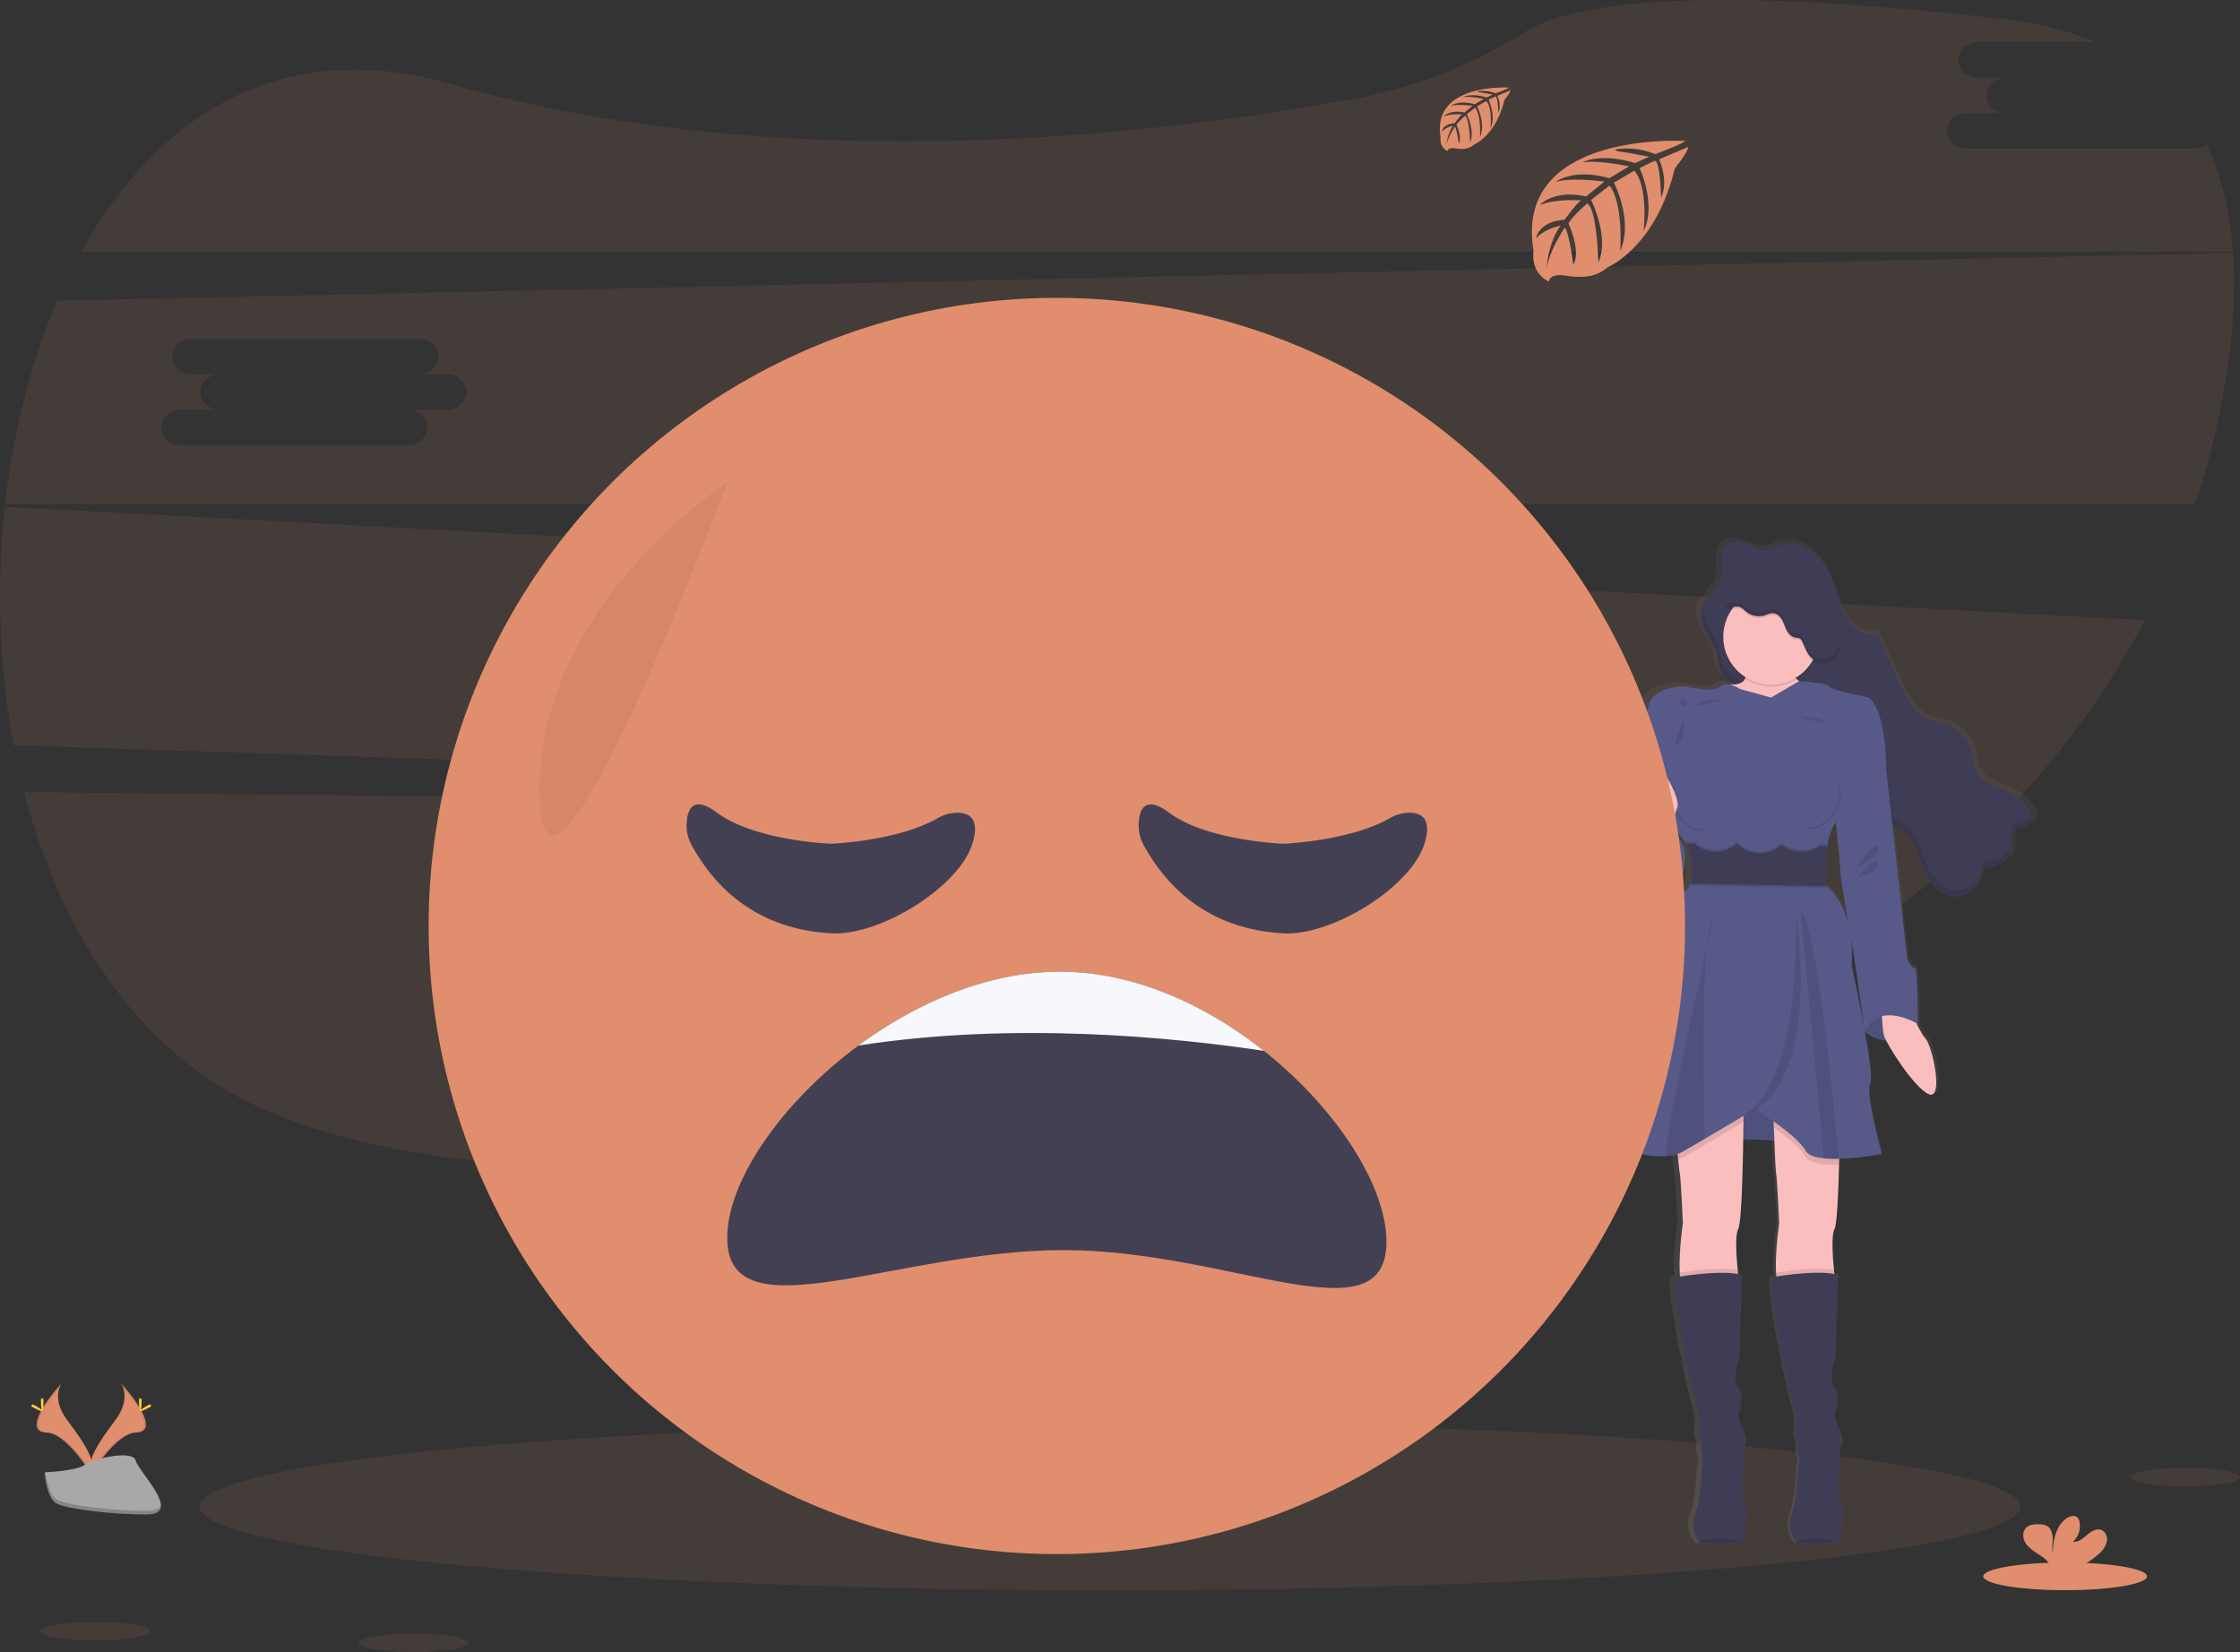 <svg xmlns="http://www.w3.org/2000/svg" xmlns:xlink="http://www.w3.org/1999/xlink" data-name="Layer 1" width="1100.02" height="811.41" viewBox="0 0 1100.02 811.41"><rect x="0" y="0" width="1100.02" height="811.41" fill="#333333" stroke="none"/><defs><linearGradient id="785c60ff-874e-47fc-85e9-4f7317d8d736-67" x1="942.13" y1="802.28" x2="942.13" y2="308.24" gradientUnits="userSpaceOnUse"><stop offset="0" stop-color="gray" stop-opacity="0.25"/><stop offset="0.54" stop-color="gray" stop-opacity="0.12"/><stop offset="1" stop-color="gray" stop-opacity="0.1"/></linearGradient></defs><title>feeling blue</title><path d="M61.83,433.31C79.2,500.44,115.94,558.47,174,586.6c120.7,58.46,392.91,28.31,596.07-6.3C875.16,562.4,967.53,513,1034.63,443.48Z" transform="translate(-49.99 -44.29)" fill="#e08e6d" opacity="0.1"/><path d="M1127.19,117.32H1015.72c-5.29,0-9.63-3.92-9.63-8.71s4.34-8.72,9.63-8.72H1035c-5.3,0-9.63-3.92-9.63-8.72s4.33-8.71,9.63-8.71h-13.76c-5.3,0-9.64-3.92-9.64-8.72s4.34-8.71,9.64-8.71h58.18c-12.91-5.43-28-9.29-45.39-11.32C875.38,35.28,818.74,47.47,798.76,60a234.52,234.52,0,0,1-81.54,32.34c-97.88,18.27-280.93,40.25-446.84-7C187.92,61.81,126.63,101.52,89.9,167.9H1146.55c-1.38-19.29-5.51-37.11-13.09-52.7A10.17,10.17,0,0,1,1127.19,117.32Z" transform="translate(-49.99 -44.29)" fill="#e08e6d" opacity="0.1"/><path d="M52.38,293.19A402.53,402.53,0,0,0,56.7,410.31l978.68,32.39a415.21,415.21,0,0,0,68-93.82Zm387.08,83.55H420.19c5.3,0,9.64,3.93,9.64,8.72s-4.34,8.71-9.64,8.71H308.72c-5.29,0-9.63-3.92-9.63-8.71s4.34-8.72,9.63-8.72H328c-5.3,0-9.63-3.92-9.63-8.71s4.33-8.72,9.63-8.72H314.23c-5.3,0-9.64-3.92-9.64-8.71s4.34-8.72,9.64-8.72H425.7c5.3,0,9.63,3.92,9.63,8.72s-4.33,8.71-9.63,8.71h13.76c5.3,0,9.63,3.92,9.63,8.72S444.76,376.74,439.46,376.74Z" transform="translate(-49.99 -44.29)" fill="#e08e6d" opacity="0.1"/><path d="M1146.59,168.5,78.11,192c-13,30.23-21.62,64.41-25.59,99.83H1127.87a379.29,379.29,0,0,0,15.52-63.63C1146.6,207.39,1147.88,187.26,1146.59,168.5ZM269.46,245.55H250.19c5.3,0,9.64,3.93,9.64,8.72s-4.34,8.72-9.64,8.72H138.72c-5.29,0-9.63-3.93-9.63-8.72s4.34-8.72,9.63-8.72H158c-5.3,0-9.63-3.92-9.63-8.71s4.33-8.72,9.63-8.72H144.23c-5.3,0-9.64-3.92-9.64-8.71s4.34-8.72,9.64-8.72H255.7c5.3,0,9.63,3.92,9.63,8.72s-4.33,8.71-9.63,8.71h13.76c5.3,0,9.63,3.93,9.63,8.72S274.76,245.55,269.46,245.55Z" transform="translate(-49.99 -44.29)" fill="#e08e6d" opacity="0.1"/><ellipse cx="545.08" cy="739.96" rx="446.98" ry="41.12" fill="#e08e6d" opacity="0.1"/><path d="M1050.63,444.61a1.48,1.48,0,0,1,0-.21c0-.11,0-.21,0-.31h0a8.54,8.54,0,0,0-1.27-3.21,25.29,25.29,0,0,0-9.26-8.76c-6.6-3.62-15.67-5.17-18.31-12.08-.81-2.14-.83-4.47-1.23-6.71a20.29,20.29,0,0,0-13.39-15.23c-3.14-1.05-6.53-1.34-9.58-2.64-6.82-2.9-10.42-10.05-13.47-16.66q-5.92-12.8-11.84-25.61c-3,1.51-6.88.8-9.69-1.09a20.1,20.1,0,0,1-6.27-7.75c-4.07-7.9-5.82-16.85-10.6-24.37s-14.33-13.46-22.77-10.19a38.86,38.86,0,0,1-5.1,2.11c-7.23,1.69-15.23-6.57-21.42-2.56A7,7,0,0,0,894,312a1.2,1.2,0,0,1,0-.2,12.79,12.79,0,0,0-1.32,5.22v0c0,.37,0,.73,0,1.08,0,.06,0,.12,0,.18,0,1.44.09,2.9.11,4.36a19.43,19.43,0,0,1-.28,3.66l0-.1a12.32,12.32,0,0,1-.52,2c-1.61,4.32-6.07,7.15-8.16,11.21l0-.2a10.56,10.56,0,0,0-.61,1.37,10.2,10.2,0,0,0-.57,3.31c-.18,7.63,7.91,14.81,8.85,23,.67,5.8,2,7.66,6.93,10.94l1.08.72c-.43,0-.87.06-1.36.07a3.32,3.32,0,0,0-.57.06,6.1,6.1,0,0,0-5.14.9c-3.78,3-12.72.69-16.69,0s-17.57,1.17-19.47,8.71-5.16,23.1-5.16,23.1,0,9.87-1.21,11.71a.59.59,0,0,0,0,.4c0,2.77.1,19.42-2.58,23.71-.66,1-.61,3.21-.12,5.93-2.82,3.63-5.47,7.87-5,10.65.86,5.69,12.4,23.58,28.94,14,0,0,9.41-17.21-2.43-26.36l.51-2c3.58,4.4,6.23,7.56,6.23,7.56s.14.37.36,1h-.36a47,47,0,0,1,2.78,13.08,16,16,0,0,1-.88,4.81h.31c-.09.34-.19.68-.31,1a8.72,8.72,0,0,1-3.11,4.21c-8.27,5.86-17.74,47.71-17.74,47.71S837.75,596.45,834,600.3c-3.1,3.16,16.38,12.06,31,11a23.86,23.86,0,0,0,6-1.14c.09,1,.19,2,.29,2.91.31,3,.63,5.78.83,6.65.52,2.18,1.55,24.44,1.55,24.44s-2.11,14.46-1.6,24.52c0,.69.09,1.35.15,2l-1.82.28c-2.76,6.2,8.61,57.93,10.16,62.28a41.42,41.42,0,0,1,1.72,10.55s-1,3.68-.17,5.69a13.84,13.84,0,0,1,1,3.85s-.68,3.34.35,5.52-.17,6-.17,6-.34,15.07-3.44,23.27A13.4,13.4,0,0,0,882,801.4a8.21,8.21,0,0,0,.7.81s17.1.14,20.11,0l.39,0c1.21-.17,4.31-13.73,1.55-20.26s-.34-14.57-.34-14.57V755.5s3.1-2.86,0-9-2.59-8-2.59-8,3.45-9.88-.17-13.06.69-15.24.69-15.24L903.56,670a15.81,15.81,0,0,0-1.95-.5c-.07-.66-.14-1.34-.21-2.06-.71-7.28-1.32-17.18.26-20S904,620,904.25,602.89l15.76.6c.33,8,.68,15.3.9,16.23.52,2.18,1.56,24.44,1.56,24.44s-2.12,14.46-1.61,24.52c0,.69.09,1.35.15,2l-1.82.28c-2.76,6.2,8.61,57.93,10.16,62.28a41.65,41.65,0,0,1,1.73,10.55s-1,3.68-.18,5.69a13.84,13.84,0,0,1,1,3.85s-.68,3.34.35,5.52-.17,6-.17,6-.34,15.07-3.44,23.27a13.4,13.4,0,0,0,2.22,13.26,8.21,8.21,0,0,0,.7.81s17.1.14,20.11,0l.39,0c1.21-.17,4.31-13.73,1.55-20.26s-.34-14.57-.34-14.57V755.5s3.1-2.86,0-9-2.59-8-2.59-8,3.45-9.88-.17-13.06.69-15.24.69-15.24L952.44,670a15.36,15.36,0,0,0-2-.5c-.07-.66-.14-1.34-.21-2.06-.71-7.28-1.32-17.18.26-20,1.27-2.31,2-17.19,2.33-31.72,0-1,0-2,.08-3a155.09,155.09,0,0,0,21.58-2.42s-8.43-29.81-5.85-34.66c1.11-2.09-.49-13.22-2.68-25.21a17.52,17.52,0,0,0,10.78,3.9c3.77,7.25,15.24,23.93,21.7,26.5,7.58,3,1.89-23.6-1.72-27.45a32.39,32.39,0,0,1-4.28-6.87c.1-.12.21-.22.31-.33s.18-28.3-1.55-27.79-3.79-4.19-3.79-4.19l-5.34-46.87-2.24-19.62,0,0c1.87,1.38,4.09,2.26,6,3.63,5.2,3.81,6.9,10.5,9.18,16.42,1.88,4.87,4.52,9.7,8.85,12.76s10.68,3.87,15,.77c4-2.91,5.18-8.16,6.06-12.95,7.26,2.55,16.07-4.27,15.13-11.72-.23-1.84-.91-3.85.05-5.46,1.92-3.18,8-1.33,10-4.47a3.34,3.34,0,0,0,.5-1.81C1050.62,444.74,1050.63,444.68,1050.63,444.61Zm-97.11,25.78c-.11,1.79,2.35,16.17,4.35,27.55-1.64-7.09-4.93-14.66-11.41-19.85,0,0,0-.36-.08-1h.08s-.27-2.86-.31-6.93a76.34,76.34,0,0,1,.8-10.78v-.09h-.13c0-.3.08-.61.13-.91a32.5,32.5,0,0,1,2.43-8.74,24.23,24.23,0,0,1,1.85-3.14C952.3,456.17,953.62,468.58,953.52,470.39Zm5.38,33.32c.88,4.91,1.51,8.36,1.51,8.36l5.31,36.46v.17c-2.86-15.39-6.51-31.61-6.51-31.61A63,63,0,0,0,958.9,503.71Z" transform="translate(-49.99 -44.29)" fill="url(#785c60ff-874e-47fc-85e9-4f7317d8d736-67)"/><path d="M893.82,368.89c-1-9.24-11-17.21-8-26,1.63-4.79,6.73-7.72,8.45-12.48,1.14-3.14.63-6.59.64-9.93s.79-7.07,3.57-8.92c6-4,13.72,4.23,20.72,2.55a36.67,36.67,0,0,0,4.93-2.1c8.17-3.25,17.41,2.67,22,10.15s6.31,16.4,10.25,24.26a19.9,19.9,0,0,0,6.06,7.71c2.72,1.88,6.44,2.59,9.38,1.09l11.45,25.5c3,6.57,6.44,13.69,13,16.58,2.94,1.29,6.22,1.58,9.26,2.63a20,20,0,0,1,13,15.15c.39,2.24.4,4.56,1.19,6.69,2.55,6.88,11.32,8.42,17.71,12a24.77,24.77,0,0,1,9,8.71c1,1.73,1.86,4,.79,5.7-1.93,3.12-7.8,1.28-9.66,4.45-.94,1.6-.28,3.6,0,5.44.91,7.41-7.62,14.2-14.64,11.66-.85,4.77-2,10-5.86,12.89-4.15,3.1-10.3,2.28-14.49-.76s-6.73-7.85-8.55-12.7c-2.21-5.9-3.86-12.56-8.89-16.35-1.82-1.36-4-2.24-5.78-3.61-4-3.06-6-8.11-7.43-13-1.85-6.1-3.32-12.37-6-18.13s-6.92-11.12-12.73-13.75c-5.45-2.45-11.73-2.29-17.36-4.28-9.69-3.42-16.86-11.57-26.5-15.41a42.89,42.89,0,0,1-8.7-4.92C895.78,376.52,894.46,374.67,893.82,368.89Z" transform="translate(-49.99 -44.29)" fill="#3f3d56"/><g opacity="0.1"><path d="M894.72,328.45a10.12,10.12,0,0,0,.54-1.21c1.13-3.14.63-6.59.64-9.93a17.84,17.84,0,0,1,.31-3.32,14,14,0,0,0-1.31,6.32C894.89,323,895.21,325.82,894.72,328.45Z" transform="translate(-49.99 -44.29)"/><path d="M1018,479.48c-4.15,3.09-10.3,2.28-14.49-.77S996.77,470.87,995,466c-2.21-5.9-3.85-12.56-8.89-16.35-1.81-1.36-4-2.25-5.77-3.61-4-3.06-6-8.11-7.44-12.95-1.85-6.1-3.31-12.37-6-18.13s-6.91-11.12-12.73-13.75c-5.44-2.45-11.72-2.29-17.35-4.28-9.7-3.42-16.87-11.57-26.5-15.41a43.45,43.45,0,0,1-8.71-4.92c-4.74-3.27-6-5.12-6.7-10.89-1-8.66-9.8-16.21-8.43-24.37a12.68,12.68,0,0,0-.59,1.36c-3,8.8,7,16.77,8,26,.65,5.77,2,7.62,6.7,10.89a43.45,43.45,0,0,0,8.71,4.92c9.63,3.84,16.8,12,26.5,15.41,5.63,2,11.91,1.83,17.35,4.28,5.82,2.63,10,8,12.73,13.75s4.19,12,6,18.13c1.47,4.84,3.4,9.89,7.44,12.95,1.81,1.36,4,2.25,5.77,3.61,5,3.79,6.68,10.45,8.89,16.35,1.82,4.85,4.37,9.65,8.56,12.69s10.34,3.86,14.49.77c2.65-2,4-5.05,4.89-8.32A12.28,12.28,0,0,1,1018,479.48Z" transform="translate(-49.99 -44.29)"/><path d="M1038.55,449.49a4.21,4.21,0,0,0-.48,2.34c2.26-2.23,7.36-.92,9.14-3.79a3.65,3.65,0,0,0,.46-2.35C1045.35,447.89,1040.25,446.58,1038.55,449.49Z" transform="translate(-49.99 -44.29)"/><path d="M1023.86,466.59c-.19,1-.38,2.07-.62,3.11,6.12,1.91,13.19-3,14.19-9.2C1035,465.27,1029,468.46,1023.86,466.59Z" transform="translate(-49.99 -44.29)"/></g><path d="M906.74,373.7s3.33,6.72-6.5,6.86,6.33,43.64,6.33,43.64L922.91,445l20.33-11,1.17-30.34,1.5-18.33s-19-6.17-15.5-14.33S906.74,373.7,906.74,373.7Z" transform="translate(-49.99 -44.29)" fill="#fbbebe"/><path d="M965.75,551.06s12,11.81,26-3.86L981,535.79H967.4Z" transform="translate(-49.99 -44.29)" fill="#575a89"/><path d="M967.05,535.79l-1.65,15.27s12,11.81,26-3.86" transform="translate(-49.99 -44.29)" opacity="0.1"/><path d="M987.24,537.87s4.83,12.67,8.33,16.5,9,30.33,1.67,27.33-21.33-25.33-22.17-29.16-1.16-14.67-1.16-14.67Z" transform="translate(-49.99 -44.29)" fill="#fbbebe"/><polygon points="832.42 558.58 897.08 561.08 889.58 533.74 857.01 533.08 832.42 558.58" fill="#575a89"/><polygon points="841.41 558.58 906.08 561.08 898.58 533.74 866 533.08 841.41 558.58" opacity="0.1"/><path d="M903.57,648c-1.53,2.85-.94,12.71-.25,20,.44,4.64.92,8.21.92,8.21s-24.17,7.5-27.83,1c-.93-1.65-1.39-4.54-1.55-7.93-.5-10,1.55-24.41,1.55-24.41s-1-22.16-1.5-24.33c-.2-.87-.51-3.63-.81-6.62-.44-4.44-.86-9.38-.86-9.38l33-17.5s0,3.28-.06,8.33C906,611.23,905.47,644.5,903.57,648Z" transform="translate(-49.99 -44.29)" fill="#fbbebe"/><path d="M904.24,676.21s-24.17,7.5-27.83,1c-.93-1.65-1.39-4.54-1.55-7.93,5-.76,20.22-2.86,28.46-1.28C903.76,672.64,904.24,676.21,904.24,676.21Z" transform="translate(-49.99 -44.29)" opacity="0.1"/><path d="M905.07,802.21l-.38,0c-2.91.11-19.45,0-19.45,0a9,9,0,0,1-.68-.8,13.64,13.64,0,0,1-2.15-13.2c3-8.17,3.33-23.17,3.33-23.17s1.17-3.83.17-6-.34-5.5-.34-5.5a14.25,14.25,0,0,0-1-3.83c-.83-2,.17-5.67.17-5.67a42.45,42.45,0,0,0-1.67-10.5c-1.5-4.33-12.5-55.83-9.83-62,0,0,23.33-4,32.17-1l-1.17,40s-4.17,12-.67,15.17.17,13,.17,13-.5,1.83,2.5,8,0,9,0,9v11.83s-2.33,8,.33,14.5S906.24,802,905.07,802.21Z" transform="translate(-49.99 -44.29)" fill="#3f3d56"/><path d="M950.86,648c-1.53,2.85-.94,12.71-.25,20,.44,4.64.92,8.21.92,8.21s-24.17,7.5-27.83,1c-.93-1.65-1.39-4.54-1.55-7.93-.5-10,1.55-24.41,1.55-24.41s-1-22.16-1.5-24.33c-.27-1.17-.74-12.33-1.11-22.34-.31-8.54-.56-16.26-.56-16.26l33,5.1s0,14.51-.41,29.42C952.76,630.92,952.09,645.74,950.86,648Z" transform="translate(-49.99 -44.29)" fill="#fbbebe"/><path d="M951.53,676.21s-24.17,7.5-27.83,1c-.93-1.65-1.39-4.54-1.55-7.93,5-.76,20.22-2.86,28.46-1.28C951.05,672.64,951.53,676.21,951.53,676.21Z" transform="translate(-49.99 -44.29)" opacity="0.1"/><path d="M952.36,802.21l-.38,0c-2.91.11-19.45,0-19.45,0a9,9,0,0,1-.68-.8,13.64,13.64,0,0,1-2.15-13.2C932.7,780,933,765,933,765s1.17-3.83.17-6-.34-5.5-.34-5.5a14.25,14.25,0,0,0-1-3.83c-.83-2,.17-5.67.17-5.67a42.45,42.45,0,0,0-1.67-10.5c-1.5-4.33-12.5-55.83-9.83-62,0,0,23.33-4,32.17-1l-1.17,40s-4.17,12-.67,15.17.17,13,.17,13-.5,1.83,2.5,8,0,9,0,9v11.83s-2.33,8,.33,14.5S953.53,802,952.36,802.21Z" transform="translate(-49.99 -44.29)" fill="#3f3d56"/><circle cx="869.75" cy="313.77" r="23.5" opacity="0.1"/><circle cx="869.75" cy="312.77" r="23.5" fill="#fbbebe"/><path d="M873.24,604.54l33-17.5s0,3.28-.06,8.33c-4.82,2.88-12.09,7.21-19.08,11.3-3.8,2.23-7.51,4.39-10.69,6.2a14.2,14.2,0,0,1-2.31,1C873.66,609.48,873.24,604.54,873.24,604.54Z" transform="translate(-49.99 -44.29)" opacity="0.1"/><path d="M953.53,587s0,14.51-.41,29.42H953a55.48,55.48,0,0,1-7.39-.23c-4.31-.46-7.76-1.6-9-3.86-2.51-4.4-9.54-10-15.48-14.17-.31-8.54-.56-16.26-.56-16.26Z" transform="translate(-49.99 -44.29)" opacity="0.1"/><path d="M947.39,459.91a95.17,95.17,0,0,0-.48,19.63c15.16,12.5,12.33,38.83,12.33,38.83s11.67,53.34,9.17,58.17,5.66,34.5,5.66,34.5A145.51,145.51,0,0,1,953,613.46a55.48,55.48,0,0,1-7.39-.23c-4.31-.46-7.76-1.6-9-3.86-4.66-8.16-24.83-20.33-24.83-20.33S899,596.7,887.1,603.67c-3.8,2.23-7.51,4.39-10.69,6.2a19.84,19.84,0,0,1-8.35,2.29c-14.15,1.05-33-7.81-30-10.95,3.67-3.84,21.84-71.17,21.84-71.17s9.16-41.67,17.16-47.5a8.65,8.65,0,0,0,3-4.19c2.74-7.61-1.84-19.81-1.84-19.81s-25.83-31.83-24.67-33.67,1.17-11.66,1.17-11.66,3.17-15.5,5-23,15-9.34,18.83-8.67,12.49,3,16.15,0,9.84,1.17,9.84,1.17l15.18,4.18,13.65-8s13.68.7,14.85,2.53,19.17,5.34,19.17,5.34c9.16,6.16,8.83,35.5,8.83,35.5s-22,19.16-26.5,29A33.06,33.06,0,0,0,947.39,459.91Z" transform="translate(-49.99 -44.29)" fill="#575a89"/><path d="M971.24,418.2l5,4,5.17,46.5,5.16,46.67s2,4.67,3.67,4.17,1.5,27.66,1.5,27.66-19.14-11.77-26,3.86l-5.34-37.69s-6.84-38.5-6.67-41.5-3.5-35.5-3.5-35.5Z" transform="translate(-49.99 -44.29)" fill="#575a89"/><path d="M857.24,420.37l-3.67,4.5s.34,19.33-2.5,24,7.84,32,11.84,30.33,13-44.33,13-44.83S857.24,420.37,857.24,420.37Z" transform="translate(-49.99 -44.29)" fill="#575a89"/><path d="M856.91,447.87s-11.67,11.83-10.84,17.5,12,23.48,28,13.91C874.07,479.28,888.91,451.37,856.91,447.87Z" transform="translate(-49.99 -44.29)" fill="#575a89"/><path d="M904.69,802.24c-2.91.11-19.45,0-19.45,0a9,9,0,0,1-.68-.8C888.79,800,897.93,797.84,904.69,802.24Z" transform="translate(-49.99 -44.29)" opacity="0.1"/><path d="M952,802.24c-2.91.11-19.45,0-19.45,0a9,9,0,0,1-.68-.8C936.08,800,945.22,797.84,952,802.24Z" transform="translate(-49.99 -44.29)" opacity="0.1"/><path d="M888.28,509.11c-2.55,24.46-1.71,73-1.18,94.56-3.8,2.23-7.51,4.39-10.69,6.2a19.84,19.84,0,0,1-8.35,2.29C867,605.64,881.68,538.67,888.28,509.11Z" transform="translate(-49.99 -44.29)" opacity="0.1"/><path d="M891.4,495.23c-.07.35-1.28,5.67-3.12,13.88C889,502.1,890,497.07,891.4,495.23Z" transform="translate(-49.99 -44.29)" opacity="0.1"/><path d="M932,492.59s14.17,89-27.79,100C904.2,592.55,933.24,588.14,932,492.59Z" transform="translate(-49.99 -44.29)" opacity="0.1"/><path d="M953,613.46a55.48,55.48,0,0,1-7.39-.23L934.29,491.54C941.51,496.26,950.15,582.62,953,613.46Z" transform="translate(-49.99 -44.29)" opacity="0.1"/><path d="M902.24,343.24a6.19,6.19,0,0,1,2.23.23,9.73,9.73,0,0,1,2.82,2.12,10.05,10.05,0,0,0,9.54,1.85,12.58,12.58,0,0,1,3.59-1c1.91,0,3.56,1.4,4.55,3s1.5,3.5,2.35,5.21,2.21,3.33,4.08,3.75A7.14,7.14,0,0,1,934,359a3.68,3.68,0,0,1,1.12,1.55c1.56,3.37,2.8,7.35,6.13,9a9.17,9.17,0,0,0,3.91.85,8.17,8.17,0,0,0,4-.72,7.66,7.66,0,0,0,2.94-2.93c2.08-3.44,2.32-7.7,1.83-11.69A32.16,32.16,0,0,0,948.7,341a29.35,29.35,0,0,0-26.85-12.39,37.42,37.42,0,0,0-5.35,1c-6.36,1.7-12.6,4.88-16.46,10.21a34.64,34.64,0,0,1-3.07,3.78C898.72,343.43,900.48,343.28,902.24,343.24Z" transform="translate(-49.99 -44.29)" opacity="0.1"/><path d="M902.24,342.24a6.19,6.19,0,0,1,2.23.23,9.73,9.73,0,0,1,2.82,2.12,10.05,10.05,0,0,0,9.54,1.85,12.58,12.58,0,0,1,3.59-1c1.91,0,3.56,1.4,4.55,3s1.5,3.5,2.35,5.21,2.21,3.33,4.08,3.75A7.14,7.14,0,0,1,934,358a3.68,3.68,0,0,1,1.12,1.55c1.56,3.37,2.8,7.35,6.13,9a9.17,9.17,0,0,0,3.91.85,8.17,8.17,0,0,0,4-.72,7.66,7.66,0,0,0,2.94-2.93c2.08-3.44,2.32-7.7,1.83-11.69A32.16,32.16,0,0,0,948.7,340a29.35,29.35,0,0,0-26.85-12.39,37.42,37.42,0,0,0-5.35,1c-6.36,1.7-12.6,4.88-16.46,10.21a34.64,34.64,0,0,1-3.07,3.78C898.72,342.43,900.48,342.28,902.24,342.24Z" transform="translate(-49.99 -44.29)" fill="#3f3d56"/><path d="M876.74,398.2s1.17,9.34-2.83,11.67S876.74,398.2,876.74,398.2Z" transform="translate(-49.99 -44.29)" opacity="0.1"/><path d="M961.57,470.54s9.5-14,10.84-10S961.57,470.54,961.57,470.54Z" transform="translate(-49.99 -44.29)" opacity="0.1"/><path d="M962.24,475.2s9.37-11.5,10.27-7S962.24,475.2,962.24,475.2Z" transform="translate(-49.99 -44.29)" opacity="0.1"/><path d="M934.72,461.51a15.21,15.21,0,0,1-9.42-3.1l-.82,0a14.8,14.8,0,0,1-10.29,3.87A14.6,14.6,0,0,1,903.52,458l-1.09,0a15.71,15.71,0,0,1-20.28-.37l-3.91-.07s4.58,12.2,1.84,19.81l66.83,1.19a95.17,95.17,0,0,1,.48-19.63v-.09l-3.67-.07A15.38,15.38,0,0,1,934.72,461.51Z" transform="translate(-49.99 -44.29)" opacity="0.1"/><path d="M934.72,463.51a15.21,15.21,0,0,1-9.42-3.1l-.82,0a14.8,14.8,0,0,1-10.29,3.87A14.6,14.6,0,0,1,903.52,460l-1.09,0a15.71,15.71,0,0,1-20.28-.37l-3.91-.07s4.58,12.2,1.84,19.81l66.83,1.19a95.17,95.17,0,0,1,.48-19.63v-.09l-3.67-.07A15.38,15.38,0,0,1,934.72,463.51Z" transform="translate(-49.99 -44.29)" opacity="0.1"/><path d="M934.72,462.51a15.21,15.21,0,0,1-9.42-3.1l-.82,0a14.8,14.8,0,0,1-10.29,3.87A14.6,14.6,0,0,1,903.52,459l-1.09,0a15.71,15.71,0,0,1-20.28-.37l-3.91-.07s4.58,12.2,1.84,19.81l66.83,1.19a95.17,95.17,0,0,1,.48-19.63v-.09l-3.67-.07A15.38,15.38,0,0,1,934.72,462.51Z" transform="translate(-49.99 -44.29)" fill="#3f3d56"/><path d="M931.75,395.83s14.07.9,14.16,2.9S931.75,395.83,931.75,395.83Z" transform="translate(-49.99 -44.29)" opacity="0.1"/><path d="M897.57,387.3s-14.07.9-14.16,2.9S897.57,387.3,897.57,387.3Z" transform="translate(-49.99 -44.29)" opacity="0.1"/><path d="M951.34,428.19c-.14-.1-.28-.18-.42-.27,3.6,3.24,3,10.32-1.42,16.16s-11.13,8.27-15.21,5.65c.13.11.24.23.38.34,4,3.06,11,.66,15.62-5.38S955.36,431.26,951.34,428.19Z" transform="translate(-49.99 -44.29)" opacity="0.1"/><path d="M874.05,443.33c-3.56-6.42-3.1-13.51.93-16.2-.15.07-.31.13-.46.21-4.42,2.46-5,9.83-1.34,16.47s10.26,10,14.68,7.58a3.83,3.83,0,0,0,.42-.28C883.87,453.11,877.61,449.75,874.05,443.33Z" transform="translate(-49.99 -44.29)" opacity="0.1"/><path d="M878.81,389.19h0l-1.29,2-3.29-1.75,1.73-2.66A7.25,7.25,0,0,1,878.81,389.19Z" transform="translate(-49.99 -44.29)" opacity="0.1"/><path d="M857.91,463.2s2.93-13.78-1-18.16-2.67-27.34,3.33-26.84,15,18.66,13.5,22.5-7.17,23.5-7.17,23.5Z" transform="translate(-49.99 -44.29)" fill="#fbbebe"/><path d="M952,363.78a7.66,7.66,0,0,1-2.94,2.93,8.17,8.17,0,0,1-4,.72,9.17,9.17,0,0,1-3.91-.85c-3.33-1.66-4.57-5.64-6.13-9A3.68,3.68,0,0,0,934,356a7.14,7.14,0,0,0-2.57-.63c-1.87-.42-3.22-2.05-4.08-3.75s-1.37-3.58-2.35-5.21-2.64-3.06-4.55-3a12.29,12.29,0,0,0-3.59,1.05,10.08,10.08,0,0,1-9.54-1.86,9.73,9.73,0,0,0-2.82-2.12,6.19,6.19,0,0,0-2.23-.23c-1.15,0-2.29.11-3.44.2a25.14,25.14,0,0,1-1.83,2.14c1.75-.15,3.51-.3,5.27-.34a6.19,6.19,0,0,1,2.23.23,9.73,9.73,0,0,1,2.82,2.12,10.08,10.08,0,0,0,9.54,1.86,12.29,12.29,0,0,1,3.59-1.05c1.91,0,3.56,1.4,4.55,3s1.5,3.5,2.35,5.21,2.21,3.33,4.08,3.75A7.14,7.14,0,0,1,934,358a3.68,3.68,0,0,1,1.12,1.55c1.56,3.37,2.8,7.35,6.13,9a9.17,9.17,0,0,0,3.91.85,8.17,8.17,0,0,0,4-.72,7.66,7.66,0,0,0,2.94-2.93,16.59,16.59,0,0,0,2-9.26A15.28,15.28,0,0,1,952,363.78Z" transform="translate(-49.99 -44.29)" opacity="0.1"/><ellipse cx="812.35" cy="423.74" rx="9" ry="6.1" fill="#575a89"/><circle cx="518.99" cy="454.79" r="308.5" fill="#e08e6d"/><path d="M730.85,654.11c0,48.7-76.56,4.16-158.64,4.16s-165.1,42.7-165.1-6c0-27.77,26.46-66.39,64.42-94.44h0c28.6-21.14,63.72-36.28,99-36.28,36.28,0,71.82,16.39,100.17,38.89C706.48,588.81,730.85,626.93,730.85,654.11Z" transform="translate(-49.99 -44.29)" fill="#444053"/><path d="M670.69,560.42c-43.63-6.57-122.54-14.58-199.16-2.61,28.6-21.14,63.72-36.28,99-36.28C606.8,521.53,642.34,537.92,670.69,560.42Z" transform="translate(-49.99 -44.29)" fill="#f6f8fb"/><path d="M407.11,281.31s-92.93,59.41-92.17,152.34S407.11,281.31,407.11,281.31Z" transform="translate(-49.99 -44.29)" opacity="0.05"/><path d="M877.36,113.52s-84.2-5.07-74.27,53.93c0,0-2,10.42,7.48,15.16,0,0,.15-4.37,8.63-2.89a39,39,0,0,0,9.15.44,19,19,0,0,0,11.18-4.62h0s23.67-9.77,32.88-48.46c0,0,6.81-8.44,6.54-10.6l-14.21,6.06s4.85,10.25,1,18.77c0,0-.46-18.39-3.19-18-.55.09-7.38,3.55-7.38,3.55s8.35,17.86,2,30.83c0,0,2.39-22-4.66-29.54l-10,5.84s9.76,18.44,3.14,33.49c0,0,1.7-23.08-5.24-32.07l-9.07,7.07s9.17,18.18,3.58,30.66c0,0-.73-26.87-5.54-28.9,0,0-7.93,7-9.14,9.87,0,0,6.28,13.19,2.39,20.15,0,0-2.39-17.9-4.35-18,0,0-7.9,11.86-8.73,20,0,0,.35-12.1,6.81-21.13,0,0-7.64,1.31-12.09,6.27,0,0,1.23-8.39,14-9.12,0,0,6.53-9,8.28-9.54,0,0-12.75-1.07-20.48,2.36,0,0,6.8-7.91,22.81-4.32l9-7.3s-16.78-2.3-23.9.24c0,0,8.19-7,26.31-1.9l9.75-5.83s-14.31-3.08-22.84-2c0,0,9-4.85,25.69.41l7-3.13s-10.49-2.06-13.56-2.38-3.23-1.18-3.23-1.18A36.35,36.35,0,0,1,862.83,120S877.61,114.45,877.36,113.52Z" transform="translate(-49.99 -44.29)" fill="#e08e6d"/><path d="M791,87.29s-38-2.3-33.56,24.36c0,0-.89,4.71,3.38,6.85,0,0,.06-2,3.9-1.3a18.06,18.06,0,0,0,4.13.2,8.69,8.69,0,0,0,5.06-2.09h0s10.69-4.42,14.85-21.9c0,0,3.08-3.81,3-4.79l-6.42,2.74s2.2,4.63.47,8.48c0,0-.21-8.31-1.44-8.11-.25,0-3.34,1.6-3.34,1.6s3.78,8.07.93,13.93c0,0,1.08-9.94-2.1-13.35l-4.52,2.64s4.41,8.34,1.42,15.14c0,0,.76-10.43-2.37-14.49l-4.1,3.19s4.14,8.21,1.62,13.85c0,0-.33-12.14-2.51-13.06,0,0-3.58,3.16-4.13,4.46,0,0,2.84,6,1.08,9.11,0,0-1.08-8.09-2-8.12,0,0-3.57,5.35-3.94,9a19.48,19.48,0,0,1,3.07-9.55,10.71,10.71,0,0,0-5.46,2.83s.55-3.79,6.34-4.12c0,0,2.95-4.06,3.74-4.31,0,0-5.76-.48-9.25,1.07,0,0,3.07-3.58,10.31-2l4-3.29s-7.58-1-10.8.1c0,0,3.7-3.16,11.89-.85l4.4-2.64s-6.46-1.39-10.32-.89c0,0,4.07-2.19,11.61.19l3.15-1.42s-4.74-.93-6.12-1.07-1.47-.53-1.47-.53a16.39,16.39,0,0,1,8.9,1S791.11,87.71,791,87.29Z" transform="translate(-49.99 -44.29)" fill="#e08e6d"/><ellipse cx="1073.09" cy="725.46" rx="26.93" ry="4.55" fill="#e08e6d" opacity="0.1"/><ellipse cx="46.77" cy="801.15" rx="26.93" ry="4.55" fill="#e08e6d" opacity="0.1"/><ellipse cx="203.1" cy="806.86" rx="26.93" ry="4.55" fill="#e08e6d" opacity="0.1"/><ellipse cx="1014.15" cy="774.22" rx="40.21" ry="6.8" fill="#e08e6d"/><path d="M1080.76,807.4a11.73,11.73,0,0,0,3.84-5.79c.49-2.29-.49-5.05-2.68-5.89-2.46-.94-5.09.77-7.08,2.49s-4.28,3.68-6.89,3.32a10.47,10.47,0,0,0,3.24-9.81,4.12,4.12,0,0,0-.9-2c-1.37-1.46-3.84-.84-5.48.31-5.2,3.66-6.65,10.72-6.68,17.08-.52-2.29-.08-4.68-.09-7s-.66-5-2.64-6.23a8,8,0,0,0-4-.94c-2.34-.09-4.94.14-6.54,1.85-2,2.13-1.47,5.69.26,8s4.35,3.81,6.76,5.42a15,15,0,0,1,4.84,4.61,4.83,4.83,0,0,1,.36.83h14.65A40.77,40.77,0,0,0,1080.76,807.4Z" transform="translate(-49.99 -44.29)" fill="#e08e6d"/><path d="M109.33,723.55s5.49,7.18-2.54,18-14.65,20-12,26.76c0,0,12.11-20.14,22-20.43S120.17,735.66,109.33,723.55Z" transform="translate(-49.99 -44.29)" fill="#e08e6d"/><path d="M109.33,723.55a9,9,0,0,1,1.12,2.25c9.62,11.3,14.74,21.85,5.5,22.11-8.62.25-19,15.65-21.43,19.54a9.3,9.3,0,0,0,.3.89s12.11-20.14,22-20.43S120.17,735.66,109.33,723.55Z" transform="translate(-49.99 -44.29)" opacity="0.1"/><path d="M119.54,732.7c0,2.53-.29,4.58-.64,4.58s-.63-2-.63-4.58.35-1.34.71-1.34S119.54,730.17,119.54,732.7Z" transform="translate(-49.99 -44.29)" fill="#ffd037"/><path d="M123,735.72c-2.22,1.21-4.15,1.94-4.32,1.63s1.5-1.53,3.72-2.74,1.34-.33,1.51,0S125.26,734.51,123,735.72Z" transform="translate(-49.99 -44.29)" fill="#ffd037"/><path d="M80.31,723.55s-5.49,7.18,2.53,18,14.65,20,12,26.76c0,0-12.12-20.14-22-20.43S69.46,735.66,80.31,723.55Z" transform="translate(-49.99 -44.29)" fill="#e08e6d"/><path d="M80.31,723.55a8.63,8.63,0,0,0-1.12,2.25c-9.62,11.3-14.75,21.85-5.5,22.11,8.61.25,19,15.65,21.42,19.54a9.24,9.24,0,0,1-.29.89s-12.12-20.14-22-20.43S69.46,735.66,80.31,723.55Z" transform="translate(-49.99 -44.29)" opacity="0.1"/><path d="M70.1,732.7c0,2.53.28,4.58.63,4.58s.63-2,.63-4.58-.35-1.34-.7-1.34S70.1,730.17,70.1,732.7Z" transform="translate(-49.99 -44.29)" fill="#ffd037"/><path d="M66.59,735.72c2.22,1.21,4.16,1.94,4.33,1.63s-1.5-1.53-3.72-2.74-1.35-.33-1.51,0S64.37,734.51,66.59,735.72Z" transform="translate(-49.99 -44.29)" fill="#ffd037"/><path d="M71.85,767.4s15.36-.47,20-3.77,23.63-7.23,24.78-2,23.08,26.3,5.74,26.44-40.29-2.71-44.91-5.52S71.85,767.4,71.85,767.4Z" transform="translate(-49.99 -44.29)" fill="#a8a8a8"/><path d="M122.66,786.28c-17.34.14-40.29-2.71-44.91-5.52-3.52-2.14-4.92-9.83-5.39-13.38l-.51,0s1,12.39,5.59,15.2,27.57,5.66,44.91,5.52c5,0,6.73-1.83,6.64-4.46C128.29,785.25,126.39,786.25,122.66,786.28Z" transform="translate(-49.99 -44.29)" opacity="0.2"/><path d="M459.3,458.63c5.87-.33,33.5-2.41,51.05-12.42a19.89,19.89,0,0,1,9.27-2.73c5.58-.16,12,2.17,7.89,15.21-6.66,21.33-45.33,45.33-69.33,44-23.08-1.28-50.46-10.58-68.54-43.28a20,20,0,0,1-2.47-10.29c.21-6.6,2.61-14.87,15-5.65,16.74,12.45,48.5,14.81,54.87,15.16A21.11,21.11,0,0,0,459.3,458.63Z" transform="translate(-49.99 -44.29)" fill="#444053"/><path d="M681.3,458.63c5.87-.33,33.5-2.41,51.05-12.42a19.89,19.89,0,0,1,9.27-2.73c5.58-.16,12,2.17,7.89,15.21-6.66,21.33-45.33,45.33-69.33,44-23.08-1.28-50.46-10.58-68.54-43.28a20,20,0,0,1-2.47-10.29c.21-6.6,2.61-14.87,15-5.65,16.74,12.45,48.5,14.81,54.87,15.16A21.11,21.11,0,0,0,681.3,458.63Z" transform="translate(-49.99 -44.29)" fill="#444053"/></svg>